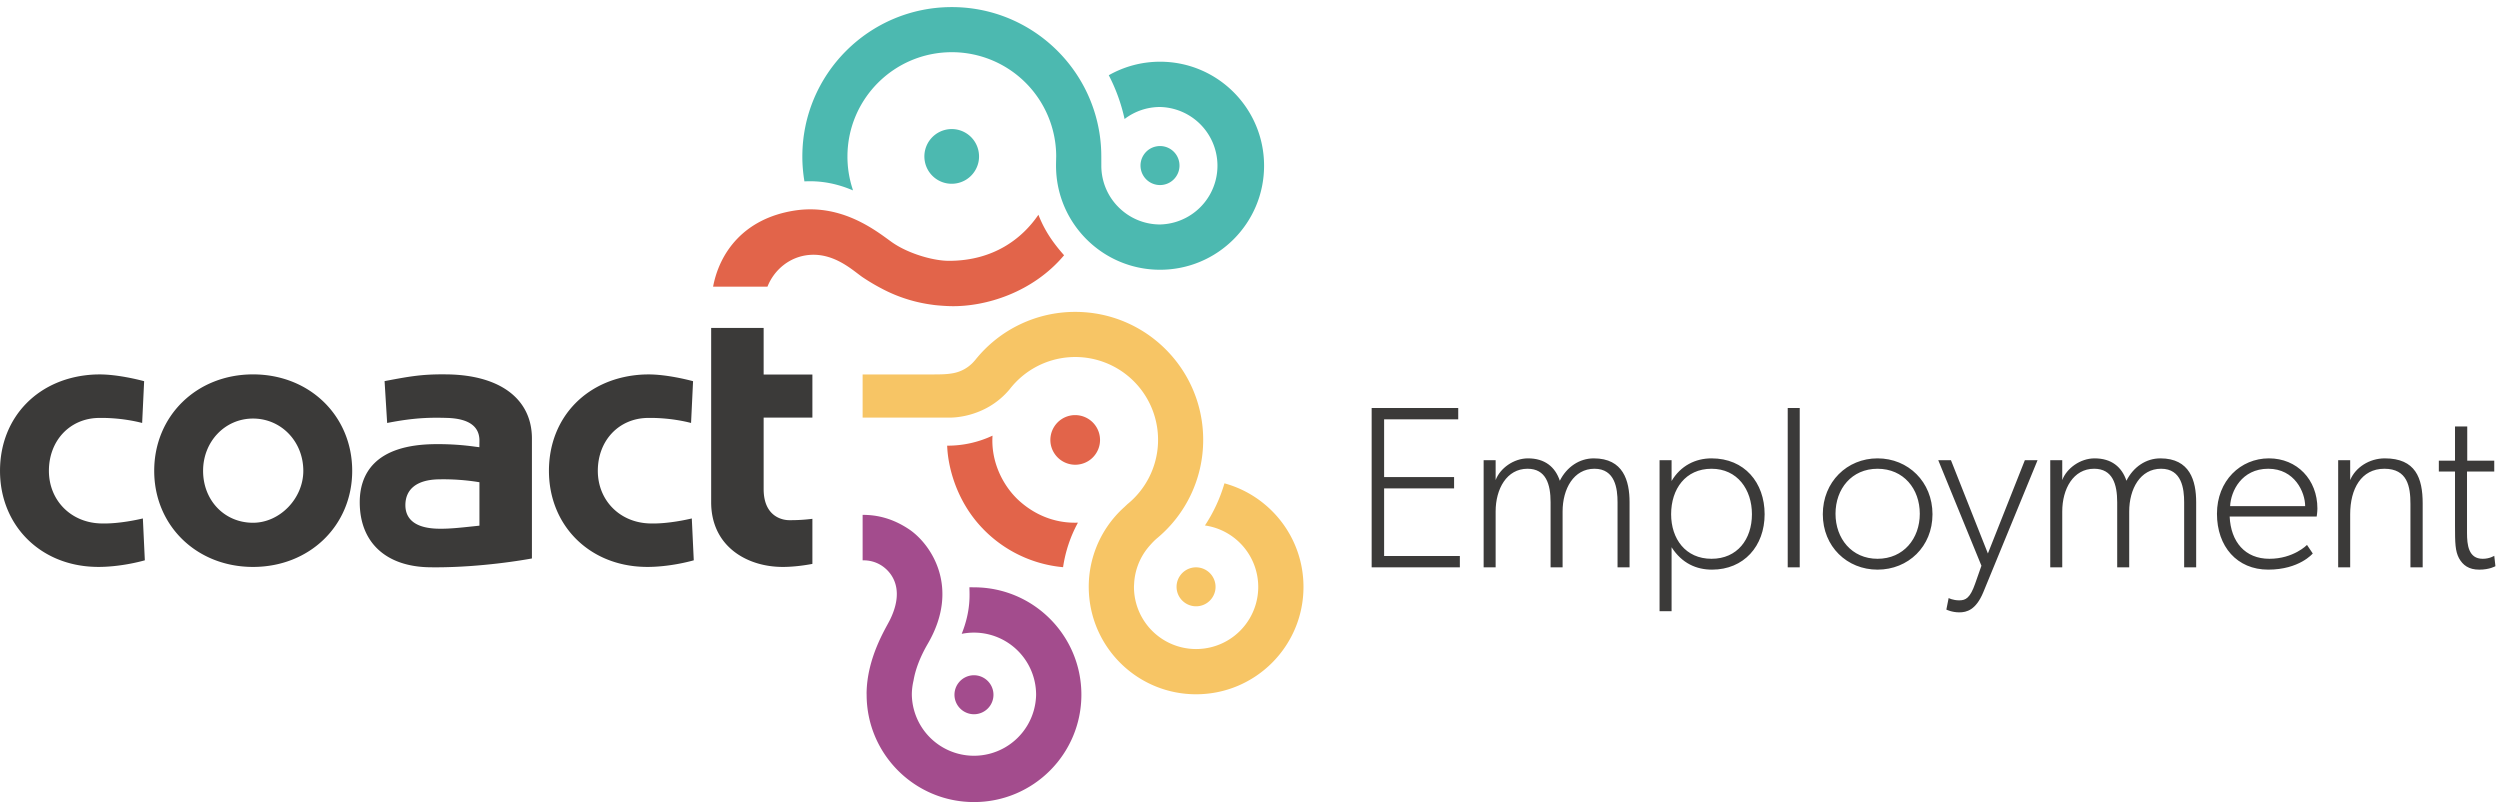 <svg width="240" height="77" viewBox="0 0 240 77" xmlns="http://www.w3.org/2000/svg"><g fill="none" fill-rule="evenodd"><path d="M111.358 17.765a1.857 1.857 0 0 0 1.535-.798c.286-.409.396-.906.31-1.399a1.867 1.867 0 0 0-2.168-1.518c-.492.086-.921.36-1.207.769-.286.41-.397.907-.31 1.399a1.868 1.868 0 0 0 1.84 1.547" fill="#4CB9B0"/><path d="M93.499 68.567c.13 0 .261-.013.389-.041a1.866 1.866 0 0 0 1.444-2.215 1.878 1.878 0 0 0-1.828-1.487 1.874 1.874 0 0 0-1.835 2.259 1.88 1.88 0 0 0 1.83 1.484" fill="#A34C8D"/><path d="M112.99 56.721a1.876 1.876 0 0 0 2.218 1.444 1.855 1.855 0 0 0 1.18-.807c.274-.42.367-.921.264-1.408a1.877 1.877 0 0 0-2.216-1.446 1.873 1.873 0 0 0-1.446 2.217" fill="#F7C565"/><path d="M103.217 44.615c.166 0 .332-.017.495-.052a2.361 2.361 0 0 0 1.504-1.028 2.367 2.367 0 0 0 .335-1.794 2.39 2.39 0 0 0-2.822-1.841 2.388 2.388 0 0 0-1.843 2.825 2.395 2.395 0 0 0 2.331 1.89" fill="#E2644A"/><path d="M91.365 12.39a2.628 2.628 0 0 0-2.585 3.081 2.618 2.618 0 0 0 3.039 2.13 2.607 2.607 0 0 0 1.695-1.08c.402-.574.556-1.27.434-1.96a2.62 2.62 0 0 0-2.583-2.171" fill="#4CB9B0"/><path d="M42.936 35.941c-.162-.002-.316-.004-.468-.004-2.081 0-3.268.218-5.549.65l.247 4.018c1.853-.359 3.205-.502 4.768-.502.323 0 .658.006 1.009.018 2.046.066 3.083.799 3.083 2.179l-.008.632-.388-.048a25.65 25.65 0 0 0-3.705-.246c-6.109 0-7.39 3.034-7.39 5.579 0 3.855 2.515 6.188 6.732 6.242.174.002.351.004.526.004 4.441 0 8.491-.707 9.272-.851V42.103c0-3.789-3.039-6.093-8.129-6.162m3.09 14.522l-.636.068c-1.192.127-2.133.228-3.08.228l-.192-.002c-2.639-.038-3.198-1.244-3.201-2.248-.004-1.573 1.131-2.457 3.2-2.492a21.35 21.35 0 0 1 3.767.254l.142.024v4.168M24.289 35.941c-5.408 0-9.485 3.98-9.485 9.259 0 5.26 4.077 9.225 9.485 9.225 5.429 0 9.522-3.965 9.522-9.225 0-5.279-4.093-9.259-9.522-9.259m0 14.244c-2.732 0-4.792-2.142-4.792-4.985 0-2.814 2.105-5.019 4.792-5.019 2.708 0 4.829 2.205 4.829 5.019 0 2.655-2.257 4.985-4.829 4.985m38.403.071a9.36 9.36 0 0 1-.446-.01c-2.813-.137-4.855-2.259-4.855-5.046 0-2.899 2.007-5.035 4.773-5.078l.244-.003c1.912 0 3.402.346 3.934.486l.192-4.011c-.524-.141-2.549-.65-4.274-.65-.127 0-.255.003-.389.007l-.062.001c-5.365.237-9.111 4.039-9.111 9.248 0 5.23 3.862 9.108 9.184 9.22l.227.005c2.102 0 3.999-.496 4.492-.636l-.189-4.018c-.559.133-2.189.485-3.72.485m-52.696 0c-.15 0-.3-.003-.447-.01-2.813-.137-4.854-2.259-4.854-5.046 0-2.899 2.008-5.035 4.773-5.078l.243-.003c1.913 0 3.403.346 3.935.486l.191-4.011c-.523-.141-2.548-.65-4.275-.65-.125 0-.253.003-.388.007l-.062.001C3.748 36.189.001 39.991.001 45.2c0 5.23 3.862 9.108 9.185 9.22l.227.005c2.102 0 3.999-.496 4.491-.636l-.189-4.018c-.559.133-2.188.485-3.719.485M73.31 31.48h-5.038v16.737c0 1.948.737 3.565 2.132 4.679 1.235.987 2.92 1.529 4.744 1.529 1.161 0 2.296-.188 2.842-.291v-4.327a17.06 17.06 0 0 1-2.236.13c-.574 0-2.444-.287-2.444-2.989V40.09h4.68v-4.137h-4.68V31.48" fill="#3B3A39"/><path d="M93.505 56.383l-.441-.007c.006.711.153 2.237-.74 4.472a5.966 5.966 0 0 1 7.142 5.847 5.966 5.966 0 0 1-11.93 0c0-.465.059-.916.16-1.349.178-1.05.605-2.228 1.377-3.555 3.151-5.421.281-9.582-1.808-10.981-1.568-1.047-3.064-1.39-4.453-1.382v4.365l.089-.001c.532 0 1.115.128 1.656.456.819.496 2.448 2.052.885 5.246-.402.822-2.214 3.632-2.25 7.066l.005.13c0 5.694 4.615 10.308 10.308 10.308s10.308-4.614 10.308-10.308c0-5.693-4.615-10.307-10.308-10.307" fill="#A34C8D"/><path d="M117.547 46.4a14.906 14.906 0 0 1-1.873 4.045 5.962 5.962 0 0 1 5.117 5.898 5.965 5.965 0 1 1-11.93 0c0-.105.01-.206.015-.31a5.952 5.952 0 0 1 1.312-3.435c.127-.157.339-.396.531-.594.145-.147.296-.281.296-.281a12.26 12.26 0 0 0 4.491-9.497c0-6.785-5.5-12.285-12.284-12.285a12.26 12.26 0 0 0-9.583 4.598s-.096.114-.211.238a3.51 3.51 0 0 1-1.942 1.052c-.641.117-1.23.118-2.347.118-3.52 0-4.114.003-6.327.004v4.138h8.311s3.43.147 5.823-2.744a7.951 7.951 0 1 1 11.282 11.058l-.291.276a10.276 10.276 0 0 0-3.39 8.405c.381 5.347 4.836 9.566 10.279 9.566 5.692 0 10.308-4.615 10.308-10.307 0-4.752-3.216-8.748-7.587-9.943" fill="#F7C565"/><path d="M90.963 42.784l-.035-.001c.058 1.74.679 4.592 2.659 7.095a12.23 12.23 0 0 0 8.322 4.558c.055.004.101.01.146.014.225-1.528.716-2.97 1.427-4.275-2.372.085-4.31-.878-5.694-2.15-1.466-1.355-2.675-3.644-2.505-6.203a10.135 10.135 0 0 1-4.32.962M84.56 27.658a14.25 14.25 0 0 0 3.549 1.344l.242.054a14.358 14.358 0 0 0 1.03.183c.1.013.2.029.301.042.251.029.503.051.756.068.02.003.04.003.06.005.262.018.526.032.791.037 3.346.067 7.866-1.319 10.863-4.886-1.022-1.157-1.839-2.295-2.465-3.888-1.538 2.263-4.287 4.422-8.592 4.422-1.338 0-3.287-.534-4.746-1.338a8.05 8.05 0 0 1-.707-.437c-1.221-.865-3.936-3.102-7.687-3.166a9.754 9.754 0 0 0-1.679.116c-4.909.767-7.213 4.077-7.819 7.305h5.22c.616-1.568 2.085-2.878 4.007-3.044 2.479-.216 4.282 1.578 5.168 2.166.58.386 1.148.723 1.708 1.017" fill="#E2644A"/><path d="M81.886 18.278s-.019-.06-.056-.195a9.99 9.99 0 0 1-.475-3.052c0-5.533 4.486-10.02 10.02-10.02a10.018 10.018 0 0 1 10.02 9.998s-.016.597-.016.901c0 2.45.883 4.691 2.346 6.428a10.033 10.033 0 0 0 1.972 1.793 9.944 9.944 0 0 0 5.669 1.765c5.509 0 9.976-4.462 9.985-9.97v-.016c0-5.514-4.471-9.985-9.985-9.985-1.792 0-3.47.474-4.924 1.299a16.863 16.863 0 0 1 1.517 4.201 5.6 5.6 0 0 1 3.407-1.153 5.64 5.64 0 0 1 0 11.277 5.612 5.612 0 0 1-3.784-1.466 5.619 5.619 0 0 1-1.855-4.172l-.002-.902a14.284 14.284 0 0 0-2.785-8.471C100.327 2.988 96.12.681 91.375.681c-7.925 0-14.35 6.426-14.35 14.35 0 .813.071 1.607.2 2.382 1.643-.083 3.161.224 4.661.865" fill="#4CB9B0"/><path fill="#3B3A39" d="M140.146 54.465h-8.467V39.171h8.311v1.086h-7.115v5.541h6.717v1.086h-6.717v6.495h7.271v1.086m16.292 0h-1.154v-6.251c0-1.285-.22-3.214-2.216-3.214-1.995 0-3.059 1.929-3.059 4.101v5.364h-1.153v-6.251c0-1.73-.443-3.214-2.215-3.214-1.995 0-3.06 1.929-3.06 4.101v5.364h-1.152V44.18h1.152v1.907c.421-1.131 1.73-2.084 3.104-2.084 1.617 0 2.615.82 3.058 2.15.665-1.33 1.884-2.15 3.258-2.15 2.838 0 3.437 2.15 3.437 4.211v6.251m7.913.221c-1.486 0-2.881-.597-3.879-2.15v6.141h-1.154V44.181h1.154v1.995c.865-1.463 2.283-2.173 3.835-2.173 3.169 0 5.097 2.327 5.097 5.363 0 3.06-1.995 5.32-5.053 5.32m-.044-9.685c-2.505 0-3.879 1.949-3.879 4.365 0 2.351 1.374 4.278 3.879 4.278 2.481 0 3.879-1.883 3.879-4.278 0-2.371-1.398-4.365-3.879-4.365m7.314 9.463h1.153V39.17h-1.153zm8.622.222c-2.926 0-5.253-2.216-5.253-5.32 0-3.102 2.327-5.363 5.253-5.363 2.948 0 5.276 2.261 5.276 5.363 0 3.104-2.328 5.32-5.276 5.32m0-9.685c-2.482 0-4.034 1.928-4.034 4.321 0 2.372 1.552 4.322 4.034 4.322 2.505 0 4.057-1.95 4.057-4.322 0-2.393-1.552-4.321-4.057-4.321m15.362-.82l-5.209 12.677c-.709 1.707-1.597 1.929-2.306 1.929-.709 0-1.24-.266-1.24-.266l.22-1.108s.399.221 1.02.221 1.042-.221 1.529-1.617l.599-1.707-4.145-10.129h1.219l3.546 8.954 3.547-8.954h1.22m15.227 10.284h-1.153v-6.251c0-1.285-.221-3.214-2.216-3.214s-3.059 1.929-3.059 4.101v5.364h-1.153v-6.251c0-1.73-.443-3.214-2.216-3.214-1.995 0-3.059 1.929-3.059 4.101v5.364h-1.152V44.18h1.152v1.907c.421-1.131 1.729-2.084 3.103-2.084 1.618 0 2.616.82 3.059 2.15.665-1.33 1.884-2.15 3.258-2.15 2.838 0 3.436 2.15 3.436 4.211v6.251m11.57-4.876h-8.355c.11 2.437 1.484 4.055 3.811 4.055 2.329 0 3.614-1.33 3.614-1.33l.553.821s-1.285 1.551-4.277 1.551-4.92-2.216-4.92-5.364c0-3.17 2.261-5.319 4.986-5.319 2.705 0 4.656 2.04 4.656 4.809 0 .333-.068.777-.068.777m-1.107-.997c0-1.33-.998-3.591-3.547-3.591-2.55 0-3.591 2.149-3.657 3.591h7.204m11.282 5.873h-1.175V48.37c0-1.663-.288-3.37-2.504-3.37-2.217 0-3.281 1.929-3.281 4.367v5.098h-1.153V44.18h1.153v1.907c.51-1.22 1.84-2.084 3.325-2.084 2.948 0 3.635 1.884 3.635 4.322v6.14m6.983-.111s-.555.333-1.553.333c-.997 0-1.572-.422-1.95-1.109-.355-.687-.377-1.44-.377-3.103v-5.209h-1.552v-1.041h1.552v-3.281h1.175v3.281h2.593v1.041h-2.615v5.896c0 1.131.133 2.483 1.507 2.483.665 0 1.108-.288 1.108-.288l.112.997"/></g></svg>